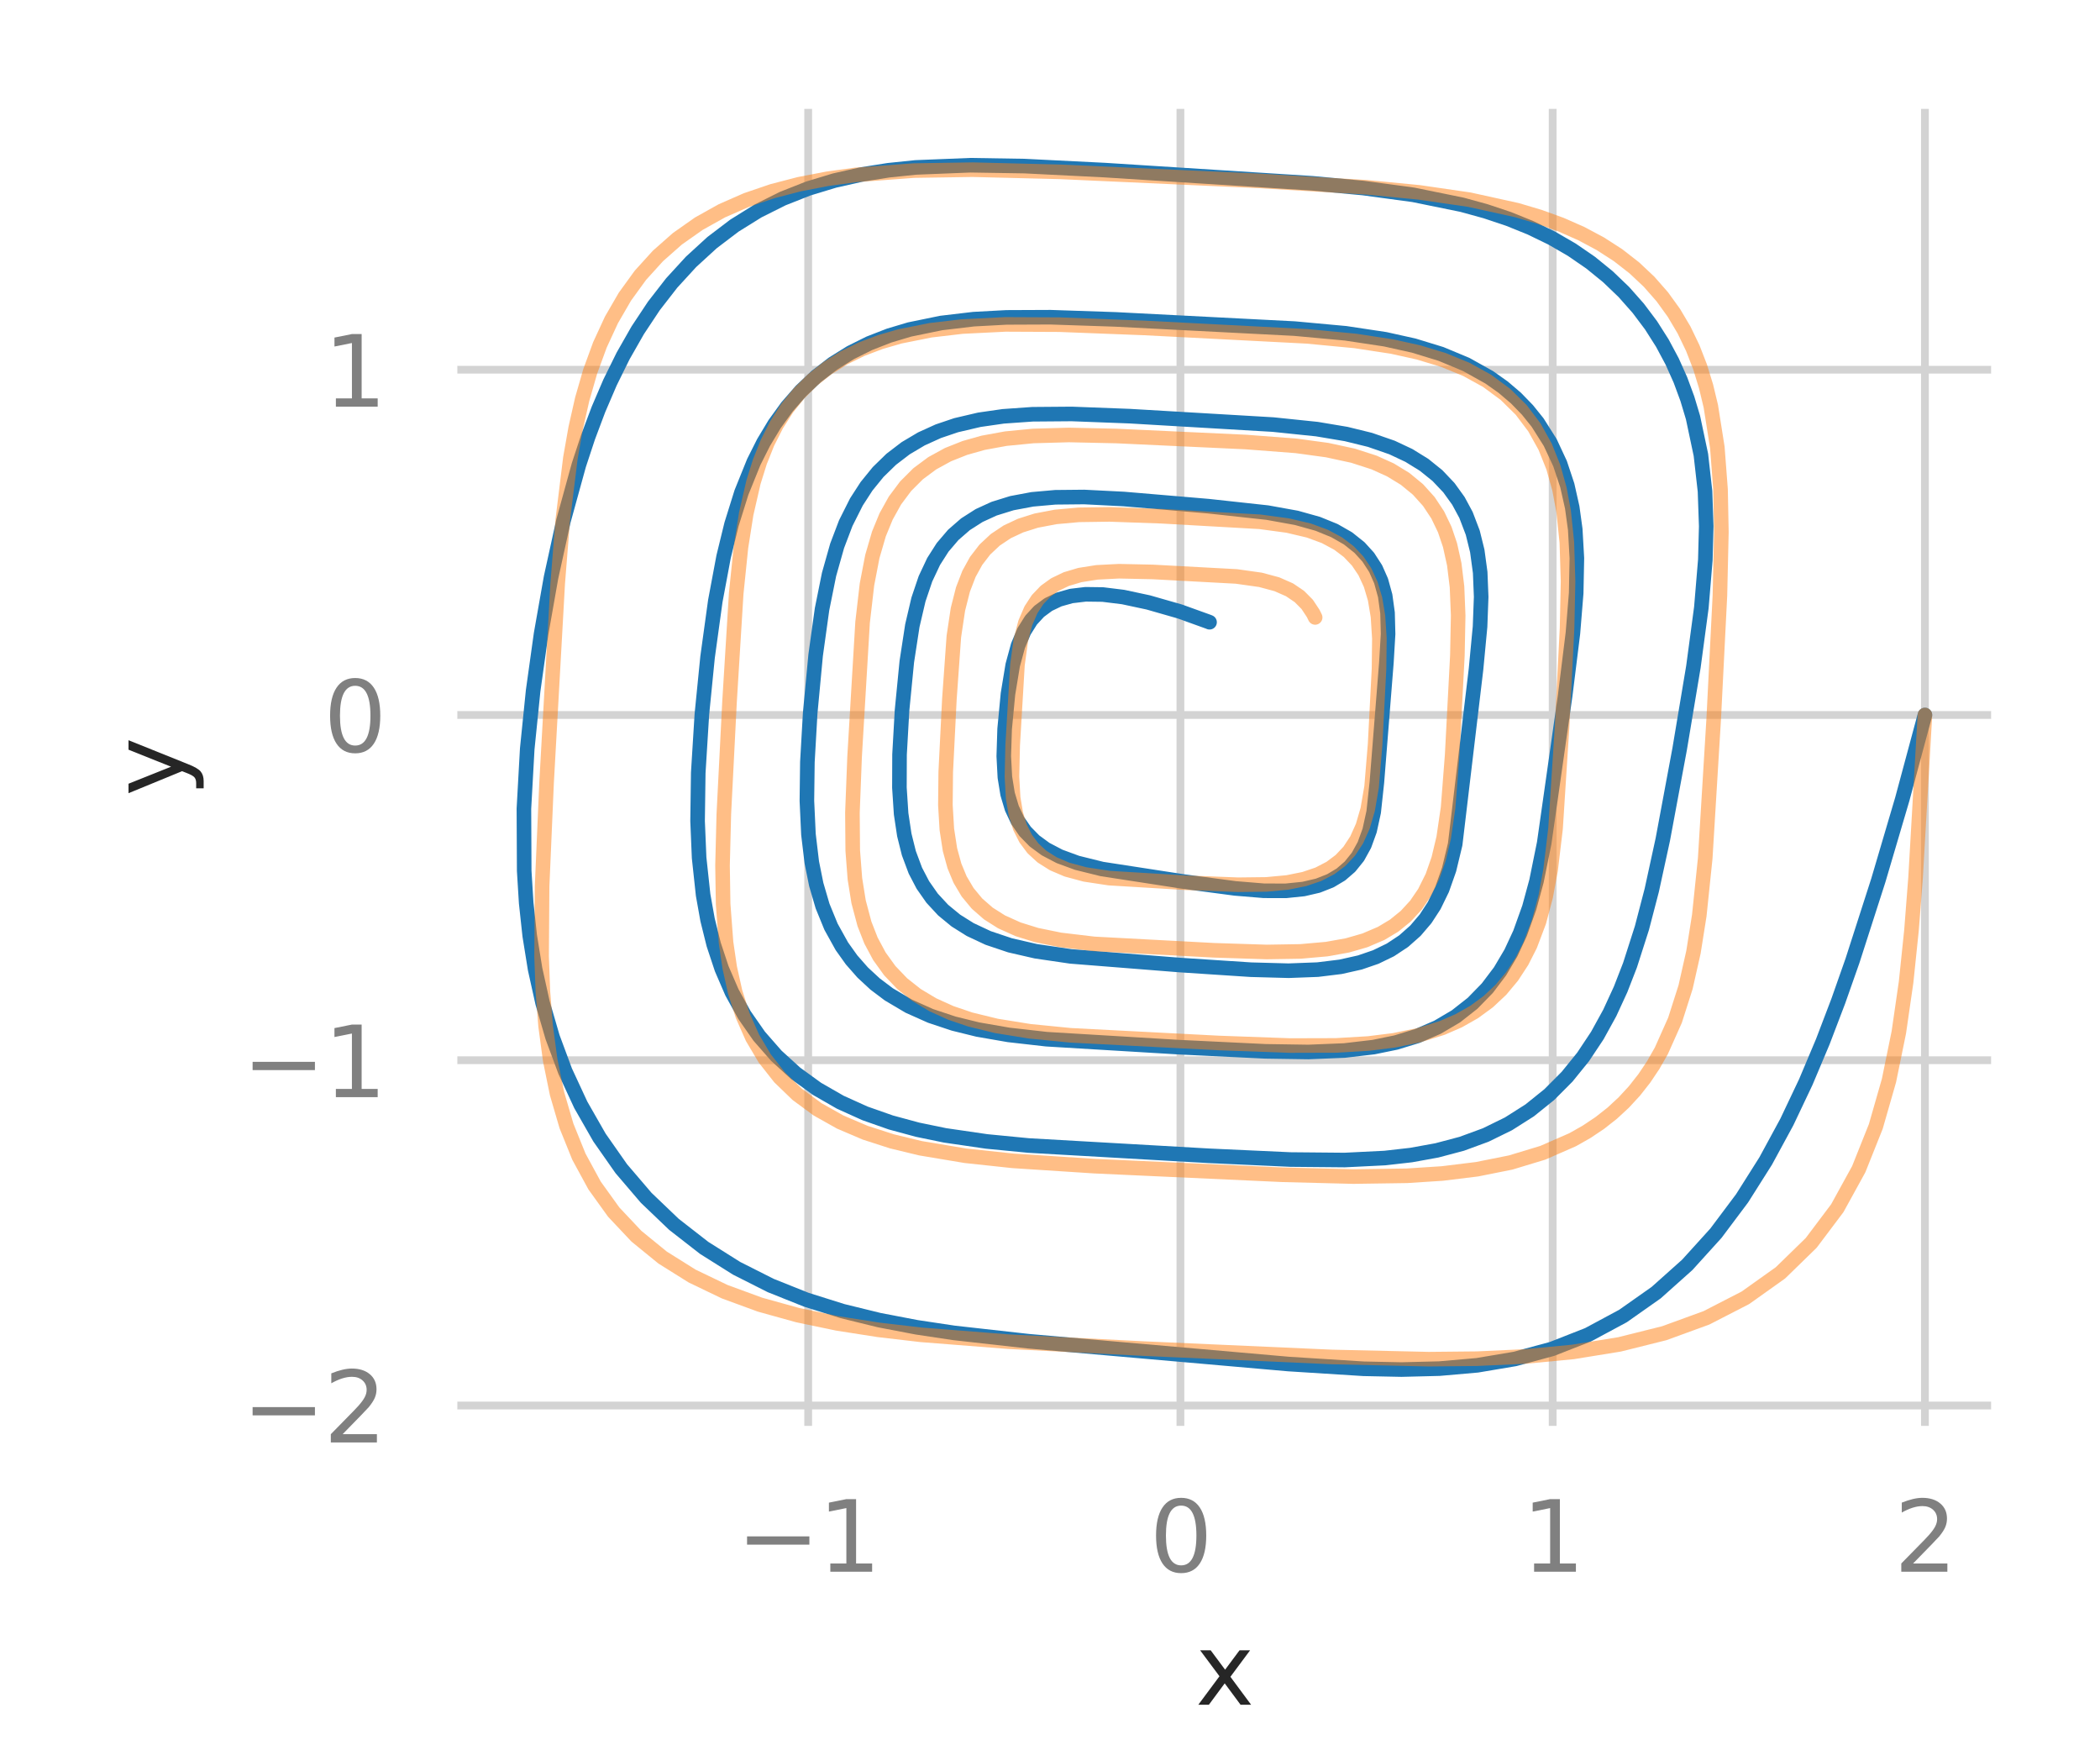 <?xml version="1.0" encoding="utf-8" standalone="no"?>
<!DOCTYPE svg PUBLIC "-//W3C//DTD SVG 1.1//EN"
  "http://www.w3.org/Graphics/SVG/1.1/DTD/svg11.dtd">
<svg xmlns:xlink="http://www.w3.org/1999/xlink" width="216pt" height="180pt" viewBox="0 0 216 180" xmlns="http://www.w3.org/2000/svg" version="1.1">
 <defs>
  <style type="text/css">*{stroke-linejoin: round; stroke-linecap: butt}</style>
 </defs>
 <g id="figure_1">
  <g id="patch_1">
   <path d="M 0 180 
L 216 180 
L 216 0 
L 0 0 
z
" style="fill: #ffffff"/>
  </g>
  <g id="axes_1">
   <g id="patch_2">
    <path d="M 46.64 147.04 
L 205.2 147.04 
L 205.2 10.8 
L 46.64 10.8 
L 46.64 147.04 
z
" style="fill: none"/>
   </g>
   <g id="matplotlib.axis_1">
    <g id="xtick_1">
     <g id="line2d_1">
      <path d="M 83.127 147.04 
L 83.127 10.8 
" clip-path="url(#p3182ce3891)" style="fill: none; stroke: #d3d3d3; stroke-width: 0.8; stroke-linecap: round"/>
     </g>
     <g id="text_1">
      <!-- −1 -->
      <g style="fill: #808080" transform="translate(75.756 161.638) scale(0.1 -0.1)">
       <defs>
        <path id="DejaVuSans-2212" d="M 678 2272 
L 4684 2272 
L 4684 1741 
L 678 1741 
L 678 2272 
z
" transform="scale(0.016)"/>
        <path id="DejaVuSans-31" d="M 794 531 
L 1825 531 
L 1825 4091 
L 703 3866 
L 703 4441 
L 1819 4666 
L 2450 4666 
L 2450 531 
L 3481 531 
L 3481 0 
L 794 0 
L 794 531 
z
" transform="scale(0.016)"/>
       </defs>
       <use xlink:href="#DejaVuSans-2212"/>
       <use xlink:href="#DejaVuSans-31" x="83.789"/>
      </g>
     </g>
    </g>
    <g id="xtick_2">
     <g id="line2d_2">
      <path d="M 121.415 147.04 
L 121.415 10.8 
" clip-path="url(#p3182ce3891)" style="fill: none; stroke: #d3d3d3; stroke-width: 0.8; stroke-linecap: round"/>
     </g>
     <g id="text_2">
      <!-- 0 -->
      <g style="fill: #808080" transform="translate(118.234 161.638) scale(0.1 -0.1)">
       <defs>
        <path id="DejaVuSans-30" d="M 2034 4250 
Q 1547 4250 1301 3770 
Q 1056 3291 1056 2328 
Q 1056 1369 1301 889 
Q 1547 409 2034 409 
Q 2525 409 2770 889 
Q 3016 1369 3016 2328 
Q 3016 3291 2770 3770 
Q 2525 4250 2034 4250 
z
M 2034 4750 
Q 2819 4750 3233 4129 
Q 3647 3509 3647 2328 
Q 3647 1150 3233 529 
Q 2819 -91 2034 -91 
Q 1250 -91 836 529 
Q 422 1150 422 2328 
Q 422 3509 836 4129 
Q 1250 4750 2034 4750 
z
" transform="scale(0.016)"/>
       </defs>
       <use xlink:href="#DejaVuSans-30"/>
      </g>
     </g>
    </g>
    <g id="xtick_3">
     <g id="line2d_3">
      <path d="M 159.704 147.04 
L 159.704 10.8 
" clip-path="url(#p3182ce3891)" style="fill: none; stroke: #d3d3d3; stroke-width: 0.8; stroke-linecap: round"/>
     </g>
     <g id="text_3">
      <!-- 1 -->
      <g style="fill: #808080" transform="translate(156.523 161.638) scale(0.1 -0.1)">
       <use xlink:href="#DejaVuSans-31"/>
      </g>
     </g>
    </g>
    <g id="xtick_4">
     <g id="line2d_4">
      <path d="M 197.993 147.04 
L 197.993 10.8 
" clip-path="url(#p3182ce3891)" style="fill: none; stroke: #d3d3d3; stroke-width: 0.8; stroke-linecap: round"/>
     </g>
     <g id="text_4">
      <!-- 2 -->
      <g style="fill: #808080" transform="translate(194.811 161.638) scale(0.1 -0.1)">
       <defs>
        <path id="DejaVuSans-32" d="M 1228 531 
L 3431 531 
L 3431 0 
L 469 0 
L 469 531 
Q 828 903 1448 1529 
Q 2069 2156 2228 2338 
Q 2531 2678 2651 2914 
Q 2772 3150 2772 3378 
Q 2772 3750 2511 3984 
Q 2250 4219 1831 4219 
Q 1534 4219 1204 4116 
Q 875 4013 500 3803 
L 500 4441 
Q 881 4594 1212 4672 
Q 1544 4750 1819 4750 
Q 2544 4750 2975 4387 
Q 3406 4025 3406 3419 
Q 3406 3131 3298 2873 
Q 3191 2616 2906 2266 
Q 2828 2175 2409 1742 
Q 1991 1309 1228 531 
z
" transform="scale(0.016)"/>
       </defs>
       <use xlink:href="#DejaVuSans-32"/>
      </g>
     </g>
    </g>
    <g id="text_5">
     <!-- x -->
     <g style="fill: #262626" transform="translate(122.961 175.317) scale(0.1 -0.1)">
      <defs>
       <path id="DejaVuSans-78" d="M 3513 3500 
L 2247 1797 
L 3578 0 
L 2900 0 
L 1881 1375 
L 863 0 
L 184 0 
L 1544 1831 
L 300 3500 
L 978 3500 
L 1906 2253 
L 2834 3500 
L 3513 3500 
z
" transform="scale(0.016)"/>
      </defs>
      <use xlink:href="#DejaVuSans-78"/>
     </g>
    </g>
   </g>
   <g id="matplotlib.axis_2">
    <g id="ytick_1">
     <g id="line2d_5">
      <path d="M 46.64 144.543 
L 205.2 144.543 
" clip-path="url(#p3182ce3891)" style="fill: none; stroke: #d3d3d3; stroke-width: 0.8; stroke-linecap: round"/>
     </g>
     <g id="text_6">
      <!-- −2 -->
      <g style="fill: #808080" transform="translate(24.898 148.342) scale(0.1 -0.1)">
       <use xlink:href="#DejaVuSans-2212"/>
       <use xlink:href="#DejaVuSans-32" x="83.789"/>
      </g>
     </g>
    </g>
    <g id="ytick_2">
     <g id="line2d_6">
      <path d="M 46.64 109.036 
L 205.2 109.036 
" clip-path="url(#p3182ce3891)" style="fill: none; stroke: #d3d3d3; stroke-width: 0.8; stroke-linecap: round"/>
     </g>
     <g id="text_7">
      <!-- −1 -->
      <g style="fill: #808080" transform="translate(24.898 112.835) scale(0.1 -0.1)">
       <use xlink:href="#DejaVuSans-2212"/>
       <use xlink:href="#DejaVuSans-31" x="83.789"/>
      </g>
     </g>
    </g>
    <g id="ytick_3">
     <g id="line2d_7">
      <path d="M 46.64 73.529 
L 205.2 73.529 
" clip-path="url(#p3182ce3891)" style="fill: none; stroke: #d3d3d3; stroke-width: 0.8; stroke-linecap: round"/>
     </g>
     <g id="text_8">
      <!-- 0 -->
      <g style="fill: #808080" transform="translate(33.278 77.328) scale(0.1 -0.1)">
       <use xlink:href="#DejaVuSans-30"/>
      </g>
     </g>
    </g>
    <g id="ytick_4">
     <g id="line2d_8">
      <path d="M 46.64 38.022 
L 205.2 38.022 
" clip-path="url(#p3182ce3891)" style="fill: none; stroke: #d3d3d3; stroke-width: 0.8; stroke-linecap: round"/>
     </g>
     <g id="text_9">
      <!-- 1 -->
      <g style="fill: #808080" transform="translate(33.278 41.821) scale(0.1 -0.1)">
       <use xlink:href="#DejaVuSans-31"/>
      </g>
     </g>
    </g>
    <g id="text_10">
     <!-- y -->
     <g style="fill: #262626" transform="translate(18.818 81.879) rotate(-90) scale(0.1 -0.1)">
      <defs>
       <path id="DejaVuSans-79" d="M 2059 -325 
Q 1816 -950 1584 -1140 
Q 1353 -1331 966 -1331 
L 506 -1331 
L 506 -850 
L 844 -850 
Q 1081 -850 1212 -737 
Q 1344 -625 1503 -206 
L 1606 56 
L 191 3500 
L 800 3500 
L 1894 763 
L 2988 3500 
L 3597 3500 
L 2059 -325 
z
" transform="scale(0.016)"/>
      </defs>
      <use xlink:href="#DejaVuSans-79"/>
     </g>
    </g>
   </g>
   <g id="line2d_9">
    <path d="M 197.993 73.529 
L 195.661 82.194 
L 193.2 90.535 
L 190.538 98.811 
L 189.076 102.965 
L 187.488 107.128 
L 185.737 111.281 
L 183.789 115.388 
L 181.614 119.395 
L 179.187 123.234 
L 176.497 126.823 
L 173.544 130.082 
L 170.347 132.938 
L 166.936 135.34 
L 163.35 137.267 
L 159.63 138.727 
L 155.818 139.756 
L 151.95 140.408 
L 148.054 140.749 
L 144.152 140.847 
L 140.258 140.766 
L 132.522 140.277 
L 105.792 137.933 
L 98.119 137.075 
L 94.279 136.498 
L 90.451 135.766 
L 86.656 134.836 
L 82.92 133.661 
L 79.277 132.204 
L 75.766 130.433 
L 72.431 128.335 
L 69.318 125.911 
L 66.465 123.183 
L 63.906 120.191 
L 61.661 116.986 
L 59.739 113.625 
L 58.135 110.166 
L 56.834 106.659 
L 55.811 103.148 
L 55.039 99.664 
L 54.486 96.229 
L 54.122 92.859 
L 53.918 89.558 
L 53.888 83.163 
L 54.23 77.013 
L 54.836 71.043 
L 55.654 65.186 
L 56.679 59.381 
L 57.95 53.592 
L 59.54 47.819 
L 60.486 44.952 
L 61.552 42.114 
L 62.75 39.322 
L 64.094 36.598 
L 65.594 33.967 
L 67.258 31.459 
L 69.089 29.102 
L 71.084 26.925 
L 73.237 24.954 
L 75.536 23.208 
L 77.965 21.697 
L 80.505 20.426 
L 83.136 19.387 
L 85.838 18.568 
L 88.591 17.95 
L 91.378 17.509 
L 94.183 17.219 
L 99.805 16.993 
L 105.39 17.082 
L 113.639 17.494 
L 134.995 18.852 
L 140.223 19.338 
L 145.372 20.036 
L 150.382 21.058 
L 152.809 21.726 
L 155.165 22.514 
L 157.437 23.433 
L 159.609 24.487 
L 161.666 25.678 
L 163.595 27.003 
L 165.383 28.456 
L 167.021 30.026 
L 168.502 31.698 
L 169.823 33.457 
L 170.984 35.284 
L 171.989 37.162 
L 172.844 39.074 
L 173.556 41.004 
L 174.137 42.938 
L 174.949 46.774 
L 175.372 50.514 
L 175.498 54.119 
L 175.406 57.576 
L 174.996 62.484 
L 174.178 68.578 
L 172.765 77.028 
L 171.03 86.339 
L 169.895 91.554 
L 168.884 95.431 
L 167.66 99.253 
L 166.691 101.747 
L 165.575 104.171 
L 164.294 106.498 
L 162.834 108.695 
L 161.187 110.729 
L 159.353 112.571 
L 157.337 114.193 
L 155.152 115.579 
L 152.818 116.722 
L 150.356 117.627 
L 147.79 118.307 
L 145.143 118.787 
L 142.437 119.094 
L 138.304 119.298 
L 132.722 119.247 
L 124.29 118.86 
L 105.788 117.804 
L 101.476 117.385 
L 97.193 116.76 
L 94.382 116.18 
L 91.633 115.436 
L 88.973 114.502 
L 86.435 113.356 
L 84.049 111.986 
L 81.846 110.39 
L 79.853 108.575 
L 78.09 106.562 
L 76.567 104.378 
L 75.285 102.056 
L 74.237 99.63 
L 73.409 97.133 
L 72.778 94.594 
L 72.321 92.038 
L 71.909 88.211 
L 71.751 84.426 
L 71.82 79.479 
L 72.193 73.458 
L 72.778 67.582 
L 73.574 61.81 
L 74.425 57.264 
L 75.244 53.914 
L 76.265 50.646 
L 77.534 47.504 
L 78.538 45.508 
L 79.678 43.611 
L 80.961 41.836 
L 82.388 40.199 
L 83.957 38.718 
L 85.66 37.404 
L 87.486 36.266 
L 89.421 35.304 
L 91.449 34.514 
L 93.552 33.886 
L 96.811 33.217 
L 100.15 32.823 
L 103.527 32.641 
L 108.036 32.622 
L 114.735 32.847 
L 133.162 33.794 
L 138.409 34.277 
L 142.482 34.89 
L 145.418 35.542 
L 148.211 36.398 
L 150.815 37.483 
L 153.19 38.81 
L 154.626 39.828 
L 155.934 40.945 
L 157.109 42.155 
L 158.148 43.446 
L 159.451 45.506 
L 160.462 47.676 
L 161.205 49.911 
L 161.714 52.174 
L 162.024 54.433 
L 162.193 57.402 
L 162.121 60.999 
L 161.786 65.116 
L 160.991 71.527 
L 158.832 86.699 
L 158.039 90.61 
L 157.297 93.34 
L 156.351 95.98 
L 155.415 97.993 
L 154.296 99.885 
L 152.981 101.624 
L 151.465 103.179 
L 149.75 104.525 
L 147.851 105.646 
L 145.789 106.539 
L 143.589 107.212 
L 141.28 107.685 
L 138.279 108.036 
L 134.569 108.187 
L 130.16 108.12 
L 121.235 107.689 
L 107.636 106.871 
L 103.747 106.43 
L 100.563 105.877 
L 98.09 105.267 
L 95.717 104.477 
L 93.483 103.48 
L 91.424 102.261 
L 90.015 101.2 
L 88.735 100.016 
L 87.593 98.717 
L 86.592 97.315 
L 85.478 95.308 
L 84.606 93.177 
L 83.956 90.958 
L 83.499 88.685 
L 83.155 85.806 
L 82.995 82.35 
L 83.046 78.362 
L 83.333 73.345 
L 83.894 67.383 
L 84.554 62.645 
L 85.274 59.072 
L 86.106 56.129 
L 86.993 53.799 
L 88.089 51.619 
L 89.13 50.01 
L 90.323 48.543 
L 91.667 47.234 
L 93.155 46.096 
L 94.775 45.135 
L 96.51 44.348 
L 98.339 43.729 
L 100.727 43.17 
L 103.191 42.815 
L 106.202 42.603 
L 110.237 42.571 
L 116.212 42.798 
L 130.952 43.664 
L 135.452 44.13 
L 138.463 44.635 
L 140.907 45.235 
L 143.181 46.023 
L 144.916 46.839 
L 146.48 47.805 
L 147.856 48.915 
L 149.033 50.157 
L 150.009 51.512 
L 150.789 52.959 
L 151.484 54.78 
L 151.948 56.657 
L 152.248 58.872 
L 152.349 61.386 
L 152.234 64.449 
L 151.82 68.818 
L 149.676 86.824 
L 149.049 89.423 
L 148.335 91.449 
L 147.514 93.134 
L 146.631 94.492 
L 145.586 95.716 
L 144.378 96.787 
L 143.013 97.69 
L 141.505 98.421 
L 139.874 98.981 
L 137.886 99.428 
L 135.532 99.716 
L 132.547 99.829 
L 128.662 99.724 
L 121.379 99.247 
L 110.134 98.355 
L 106.548 97.828 
L 103.894 97.219 
L 101.64 96.462 
L 99.789 95.594 
L 98.318 94.671 
L 97.007 93.593 
L 95.873 92.367 
L 94.921 91.007 
L 94.152 89.534 
L 93.482 87.74 
L 93.014 85.863 
L 92.687 83.692 
L 92.511 81.004 
L 92.524 77.597 
L 92.779 73.076 
L 93.272 68.044 
L 93.842 64.336 
L 94.471 61.651 
L 95.191 59.523 
L 96.031 57.741 
L 96.956 56.29 
L 98.049 55.009 
L 99.306 53.915 
L 100.714 53.017 
L 102.251 52.313 
L 104.078 51.746 
L 106.186 51.351 
L 108.548 51.141 
L 111.517 51.112 
L 115.592 51.318 
L 124.281 52.054 
L 130.355 52.716 
L 133.352 53.258 
L 135.539 53.869 
L 137.254 54.567 
L 138.649 55.366 
L 139.834 56.31 
L 140.732 57.298 
L 141.495 58.476 
L 142.053 59.739 
L 142.475 61.263 
L 142.718 63.029 
L 142.774 65.205 
L 142.602 68.113 
L 141.621 80.466 
L 141.293 83.509 
L 140.877 85.411 
L 140.338 86.898 
L 139.666 88.117 
L 138.851 89.128 
L 137.921 89.933 
L 136.842 90.577 
L 135.56 91.082 
L 134.079 91.426 
L 132.252 91.614 
L 130.007 91.608 
L 127.037 91.363 
L 121.661 90.65 
L 113.342 89.369 
L 110.786 88.735 
L 108.979 88.072 
L 107.544 87.319 
L 106.4 86.481 
L 105.441 85.501 
L 104.676 84.394 
L 104.078 83.125 
L 103.638 81.652 
L 103.36 79.937 
L 103.245 77.766 
L 103.334 74.969 
L 103.677 71.364 
L 104.166 68.398 
L 104.71 66.399 
L 105.331 64.927 
L 106.057 63.771 
L 106.88 62.876 
L 107.83 62.174 
L 108.919 61.651 
L 110.194 61.293 
L 111.665 61.118 
L 113.426 61.141 
L 115.521 61.4 
L 118.109 61.954 
L 121.355 62.884 
L 124.285 63.939 
L 124.411 63.991 
L 124.411 63.991 
" clip-path="url(#p3182ce3891)" style="fill: none; stroke: #1f77b4; stroke-width: 1.5; stroke-linecap: round"/>
   </g>
   <g id="line2d_10">
    <path d="M 197.993 73.529 
L 197.03 90.261 
L 196.609 95.681 
L 196.057 100.991 
L 195.31 106.156 
L 194.294 111.127 
L 192.94 115.845 
L 191.184 120.243 
L 188.977 124.255 
L 186.293 127.821 
L 183.134 130.899 
L 179.526 133.467 
L 175.519 135.528 
L 171.18 137.109 
L 166.583 138.257 
L 161.8 139.032 
L 156.898 139.5 
L 151.933 139.728 
L 146.946 139.778 
L 137.025 139.552 
L 117.702 138.694 
L 103.727 137.979 
L 94.722 137.272 
L 90.359 136.762 
L 86.123 136.1 
L 82.05 135.249 
L 78.176 134.173 
L 74.543 132.841 
L 71.191 131.23 
L 68.154 129.328 
L 65.461 127.133 
L 63.127 124.656 
L 61.158 121.919 
L 59.544 118.952 
L 58.266 115.79 
L 57.295 112.473 
L 56.593 109.038 
L 56.121 105.521 
L 55.839 101.952 
L 55.707 98.357 
L 55.758 91.162 
L 56.218 80.517 
L 57.363 60.018 
L 57.886 53.453 
L 58.67 47.096 
L 59.212 44.027 
L 59.884 41.053 
L 60.708 38.194 
L 61.705 35.47 
L 62.89 32.902 
L 64.276 30.51 
L 65.869 28.313 
L 67.672 26.324 
L 69.677 24.554 
L 71.875 23.007 
L 74.249 21.681 
L 76.78 20.57 
L 79.444 19.662 
L 82.22 18.941 
L 85.084 18.39 
L 88.014 17.987 
L 93.997 17.543 
L 100.044 17.45 
L 109.063 17.673 
L 129.428 18.597 
L 140.573 19.263 
L 145.952 19.782 
L 151.133 20.534 
L 156.035 21.613 
L 158.351 22.302 
L 160.561 23.104 
L 162.652 24.025 
L 164.612 25.072 
L 166.432 26.246 
L 168.102 27.547 
L 169.618 28.973 
L 170.975 30.519 
L 172.174 32.177 
L 173.217 33.937 
L 174.11 35.789 
L 174.86 37.72 
L 175.476 39.72 
L 175.97 41.775 
L 176.64 46.009 
L 176.97 50.341 
L 177.056 54.708 
L 176.906 61.236 
L 176.264 73.993 
L 175.393 88.277 
L 174.784 94.14 
L 174.187 97.907 
L 173.373 101.516 
L 172.287 104.919 
L 170.884 108.063 
L 170.053 109.522 
L 169.131 110.898 
L 168.119 112.187 
L 167.016 113.383 
L 165.825 114.485 
L 164.548 115.49 
L 163.189 116.398 
L 161.755 117.21 
L 158.683 118.554 
L 155.387 119.552 
L 151.925 120.245 
L 148.351 120.683 
L 144.712 120.918 
L 139.211 120.999 
L 131.917 120.814 
L 112.565 119.927 
L 104.168 119.381 
L 99.315 118.861 
L 94.678 118.086 
L 91.751 117.379 
L 88.991 116.489 
L 86.429 115.396 
L 84.095 114.086 
L 82.013 112.554 
L 80.199 110.805 
L 78.661 108.852 
L 77.394 106.718 
L 76.386 104.429 
L 75.616 102.014 
L 75.057 99.504 
L 74.678 96.926 
L 74.38 92.984 
L 74.317 89.01 
L 74.45 83.733 
L 75.039 72.149 
L 75.724 61.03 
L 76.212 56.285 
L 76.751 52.854 
L 77.503 49.579 
L 78.152 47.507 
L 78.935 45.542 
L 79.864 43.702 
L 80.948 42.001 
L 82.19 40.452 
L 83.588 39.064 
L 85.136 37.844 
L 86.823 36.791 
L 88.636 35.904 
L 90.558 35.175 
L 92.571 34.592 
L 95.722 33.963 
L 98.98 33.581 
L 103.409 33.362 
L 108.967 33.388 
L 117.721 33.726 
L 134.455 34.591 
L 139.408 35.064 
L 143.198 35.643 
L 145.901 36.242 
L 148.448 37.013 
L 150.807 37.98 
L 152.946 39.158 
L 154.839 40.553 
L 156.469 42.159 
L 157.831 43.963 
L 158.928 45.939 
L 159.777 48.059 
L 160.402 50.292 
L 160.833 52.607 
L 161.162 55.774 
L 161.286 59.787 
L 161.184 64.592 
L 160.671 74.747 
L 159.999 85.206 
L 159.49 89.475 
L 158.985 92.199 
L 158.296 94.788 
L 157.384 97.202 
L 156.535 98.873 
L 155.534 100.407 
L 154.379 101.792 
L 153.072 103.016 
L 151.621 104.077 
L 150.039 104.974 
L 148.34 105.712 
L 145.927 106.466 
L 143.385 106.987 
L 140.757 107.315 
L 137.405 107.512 
L 132.682 107.525 
L 125.362 107.261 
L 110.119 106.472 
L 105.923 106.058 
L 102.495 105.506 
L 99.807 104.85 
L 97.802 104.169 
L 95.951 103.331 
L 94.276 102.328 
L 92.796 101.157 
L 91.521 99.824 
L 90.453 98.343 
L 89.589 96.73 
L 88.915 95.008 
L 88.312 92.738 
L 87.934 90.377 
L 87.711 87.477 
L 87.678 83.578 
L 87.903 77.795 
L 88.723 63.998 
L 89.174 60.105 
L 89.728 57.226 
L 90.404 54.908 
L 91.141 53.115 
L 92.053 51.473 
L 93.151 50.004 
L 94.433 48.724 
L 95.891 47.641 
L 97.507 46.756 
L 99.259 46.061 
L 101.118 45.538 
L 103.454 45.111 
L 106.269 44.836 
L 109.948 44.732 
L 114.837 44.839 
L 128.147 45.458 
L 133.335 45.855 
L 136.513 46.289 
L 139.173 46.866 
L 141.328 47.562 
L 143.013 48.323 
L 144.525 49.246 
L 145.847 50.332 
L 146.966 51.575 
L 147.883 52.96 
L 148.605 54.465 
L 149.147 56.069 
L 149.581 58.031 
L 149.864 60.349 
L 149.984 63.299 
L 149.901 67.424 
L 149.365 77.666 
L 148.945 83.074 
L 148.492 86.157 
L 147.972 88.338 
L 147.34 90.146 
L 146.519 91.796 
L 145.635 93.09 
L 144.592 94.225 
L 143.396 95.194 
L 142.061 95.994 
L 140.387 96.708 
L 138.589 97.226 
L 136.461 97.607 
L 133.77 97.845 
L 130.295 97.902 
L 124.89 97.729 
L 112.518 97.07 
L 109.045 96.657 
L 106.602 96.157 
L 104.719 95.571 
L 103.014 94.803 
L 101.659 93.945 
L 100.493 92.927 
L 99.526 91.759 
L 98.754 90.459 
L 98.169 89.048 
L 97.713 87.383 
L 97.39 85.295 
L 97.241 82.797 
L 97.276 79.395 
L 97.651 71.91 
L 98.11 65.462 
L 98.53 62.662 
L 99.047 60.624 
L 99.667 59.016 
L 100.402 57.683 
L 101.306 56.509 
L 102.377 55.51 
L 103.606 54.691 
L 104.97 54.051 
L 106.583 53.541 
L 108.581 53.161 
L 110.954 52.946 
L 114.115 52.9 
L 119.462 53.088 
L 129.589 53.661 
L 132.45 54.048 
L 134.622 54.56 
L 136.267 55.165 
L 137.631 55.897 
L 138.728 56.727 
L 139.647 57.698 
L 140.386 58.796 
L 140.989 60.099 
L 141.435 61.599 
L 141.734 63.386 
L 141.879 65.657 
L 141.841 68.805 
L 141.439 76.56 
L 141.078 80.918 
L 140.678 83.243 
L 140.175 84.968 
L 139.543 86.375 
L 138.77 87.546 
L 137.881 88.489 
L 136.844 89.267 
L 135.598 89.912 
L 134.148 90.404 
L 132.425 90.751 
L 130.268 90.953 
L 127.346 90.988 
L 121.967 90.782 
L 114.091 90.306 
L 111.598 89.928 
L 109.741 89.428 
L 108.337 88.83 
L 107.173 88.094 
L 106.246 87.241 
L 105.505 86.251 
L 104.92 85.087 
L 104.486 83.701 
L 104.208 82.044 
L 104.087 79.877 
L 104.161 76.659 
L 104.654 68.354 
L 105.002 65.814 
L 105.462 64.055 
L 106.04 62.712 
L 106.725 61.663 
L 107.539 60.811 
L 108.497 60.12 
L 109.677 59.554 
L 111.074 59.138 
L 112.831 58.861 
L 115.09 58.745 
L 118.562 58.818 
L 127.171 59.282 
L 129.648 59.631 
L 131.339 60.085 
L 132.641 60.659 
L 133.653 61.345 
L 134.454 62.153 
L 135.074 63.091 
L 135.273 63.497 
L 135.273 63.497 
" clip-path="url(#p3182ce3891)" style="fill: none; stroke: #ff7f0e; stroke-opacity: 0.5; stroke-width: 1.5; stroke-linecap: round"/>
   </g>
   <g id="patch_3">
    <path d="M 46.64 147.04 
L 46.64 10.8 
" style="fill: none; stroke: #ffffff; stroke-width: 0.8; stroke-linejoin: miter; stroke-linecap: square"/>
   </g>
   <g id="patch_4">
    <path d="M 205.2 147.04 
L 205.2 10.8 
" style="fill: none; stroke: #ffffff; stroke-width: 0.8; stroke-linejoin: miter; stroke-linecap: square"/>
   </g>
   <g id="patch_5">
    <path d="M 46.64 147.04 
L 205.2 147.04 
" style="fill: none; stroke: #ffffff; stroke-width: 0.8; stroke-linejoin: miter; stroke-linecap: square"/>
   </g>
   <g id="patch_6">
    <path d="M 46.64 10.8 
L 205.2 10.8 
" style="fill: none; stroke: #ffffff; stroke-width: 0.8; stroke-linejoin: miter; stroke-linecap: square"/>
   </g>
  </g>
 </g>
 <defs>
  <clipPath id="p3182ce3891">
   <rect x="46.64" y="10.8" width="158.56" height="136.24"/>
  </clipPath>
 </defs>
</svg>

